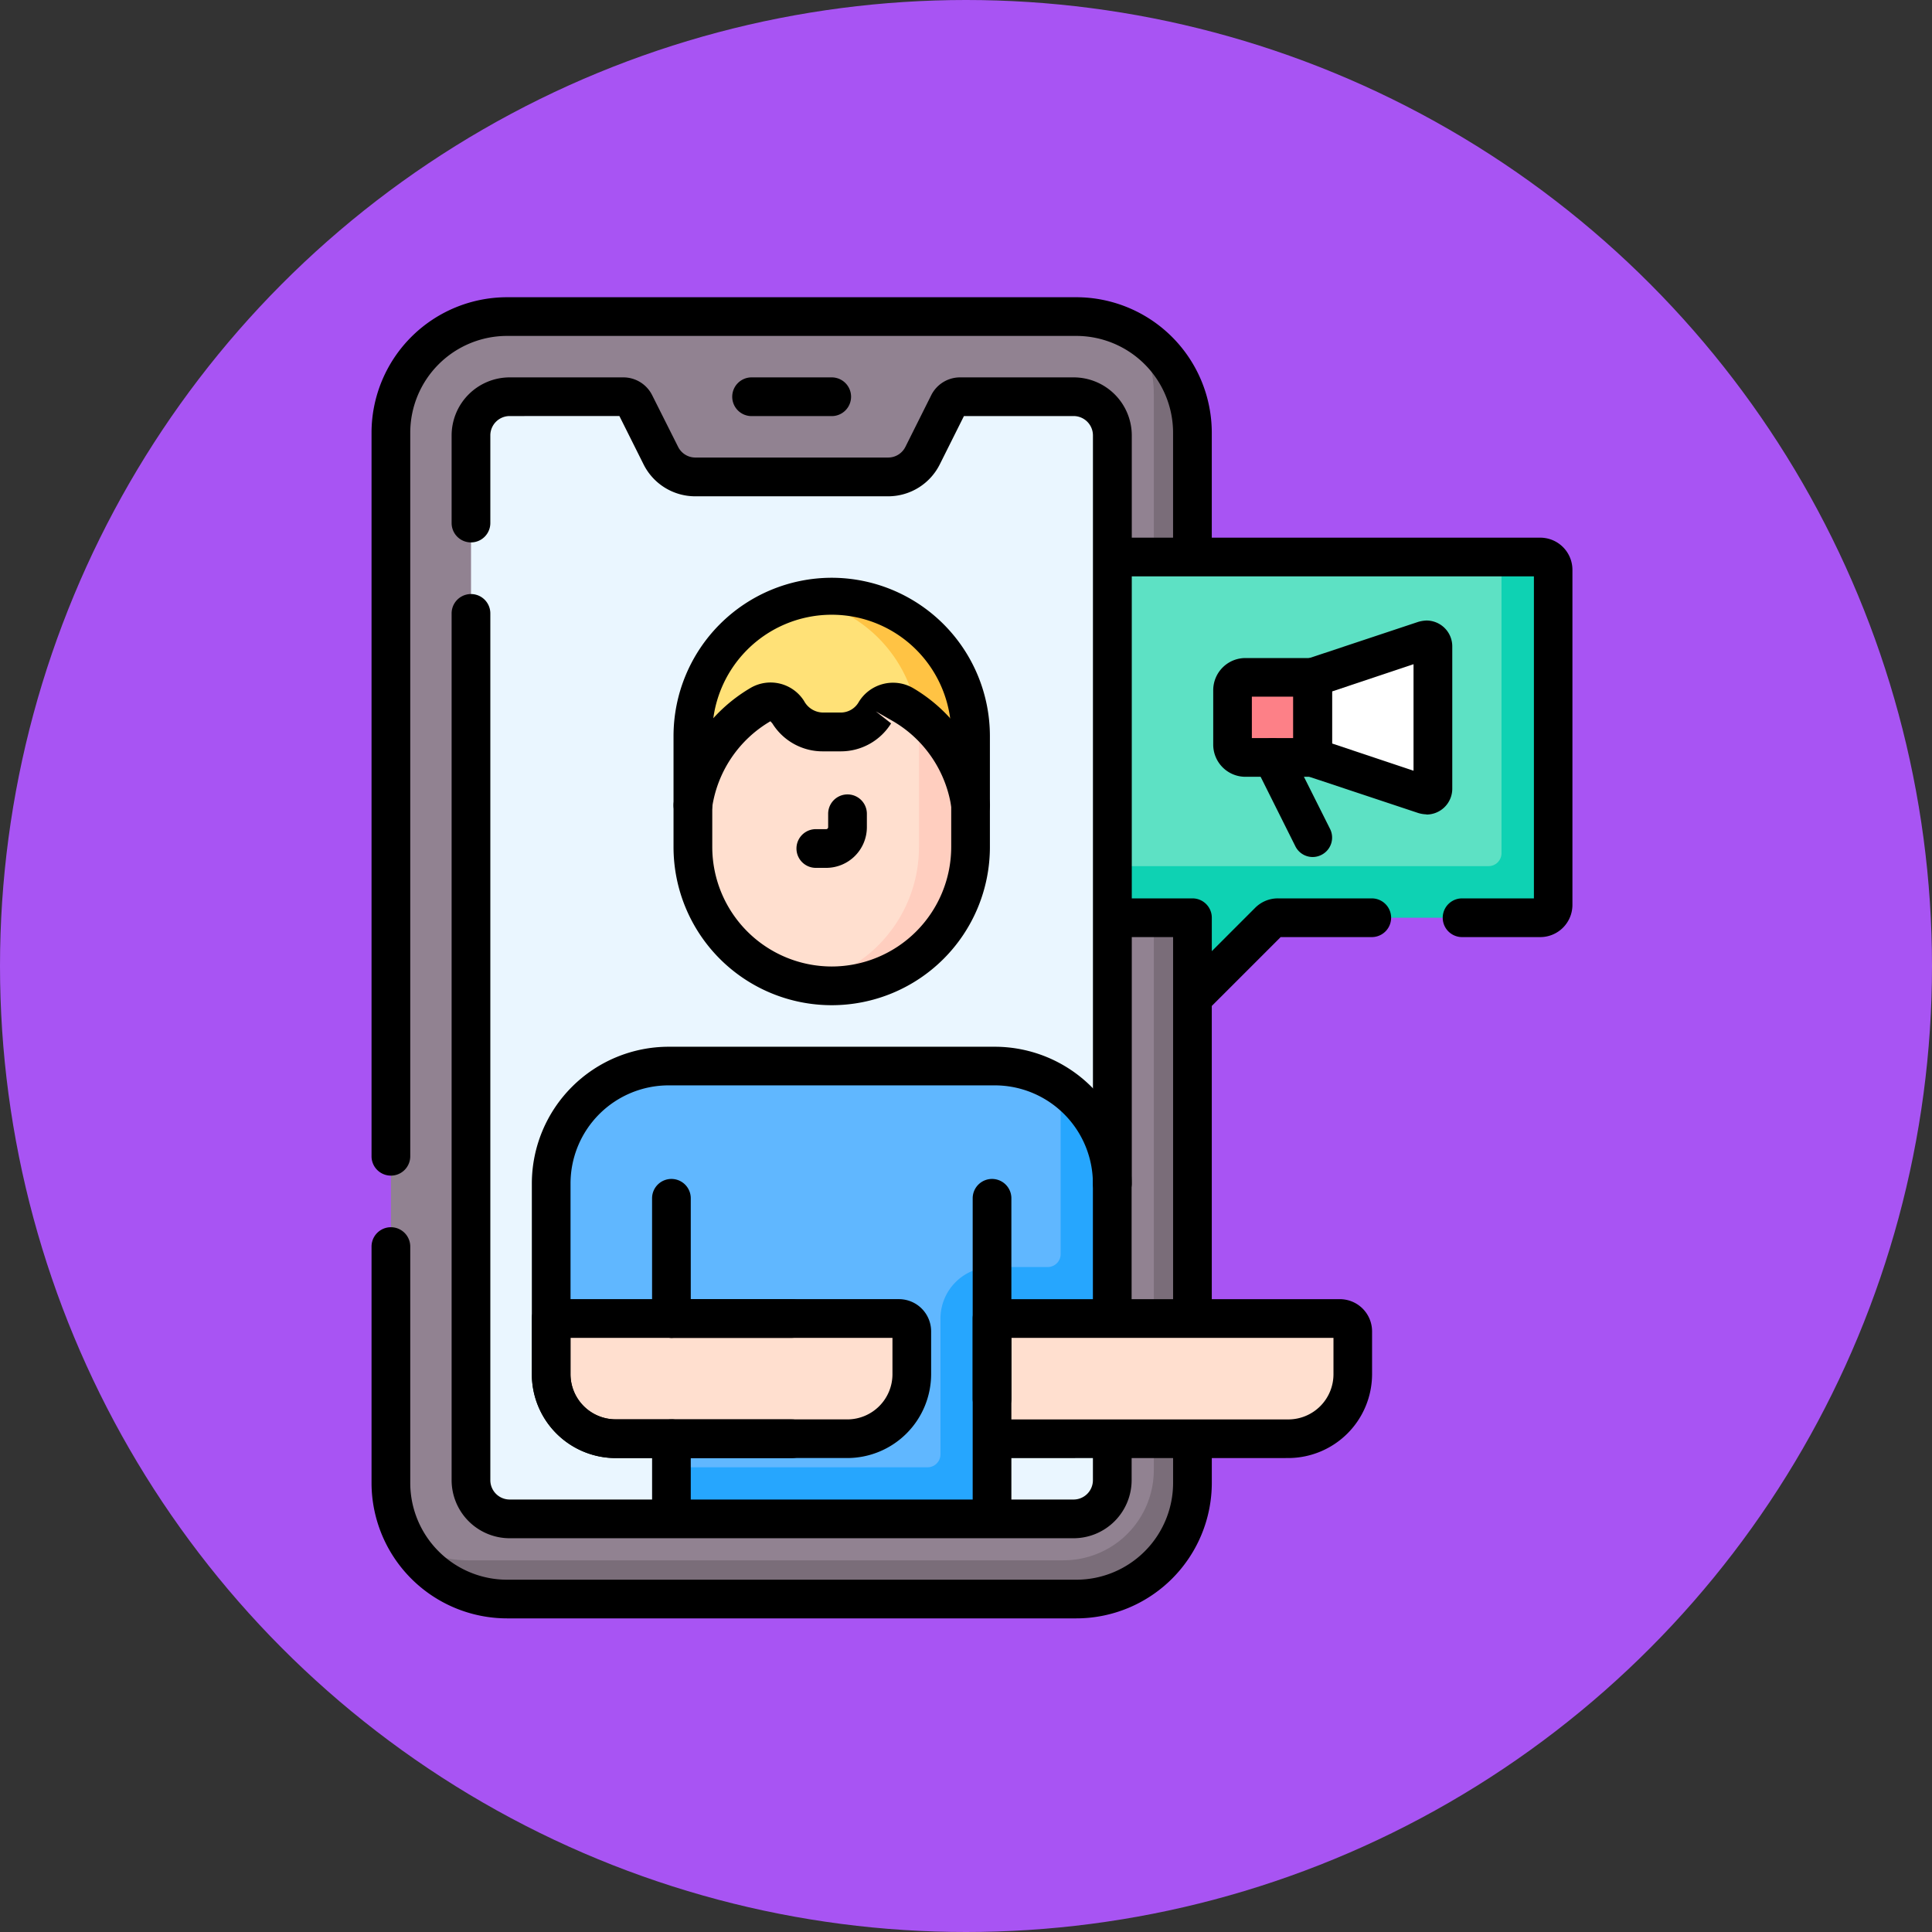<svg xmlns="http://www.w3.org/2000/svg" width="78" height="78" viewBox="0 0 78 78">
  <rect x="0" y="0" width="78" height="78" fill="#333333" stroke="none"/>
  <g id="Grupo_1100895" data-name="Grupo 1100895" transform="translate(-610 -3459)">
    <g id="Grupo_1100708" data-name="Grupo 1100708" transform="translate(-712 1194)">
      <ellipse id="Elipse_9665" data-name="Elipse 9665" cx="39" cy="39" rx="39" ry="39" transform="translate(1322 2265)" fill="#a854f3"/>
    </g>
    <g id="hombre-de-influencia" transform="translate(601.703 3471)">
      <g id="Grupo_1100905" data-name="Grupo 1100905" transform="translate(24.078 0.781)">
        <path id="Trazado_877603" data-name="Trazado 877603" d="M57.949,58.416c2.014,0,4.4-1.9,4.4-3.913L62.5,11.617c0-.894-1.158-2.721-1.592-3.432A4.665,4.665,0,0,0,58.469,7.5H35.485A4.688,4.688,0,0,0,30.8,12.188v42.4a4.667,4.667,0,0,0,.685,2.441,5.733,5.733,0,0,0,2.551,1.21Z" transform="translate(-30.797 -7.5)" fill="#918291"/>
        <path id="Trazado_877604" data-name="Trazado 877604" d="M66.8,14.072a4.666,4.666,0,0,1,.685,2.441V59.955A3.646,3.646,0,0,1,63.836,63.6H39.81a4.667,4.667,0,0,1-2.441-.685,4.685,4.685,0,0,0,4,2.247H64.357a4.688,4.688,0,0,0,4.688-4.688v-42.4A4.685,4.685,0,0,0,66.8,14.072Z" transform="translate(-36.684 -13.387)" fill="#7a6d79"/>
        <path id="Trazado_877605" data-name="Trazado 877605" d="M86.185,38.562H81.6a.521.521,0,0,0-.466.288l-1.042,2.084a1.563,1.563,0,0,1-1.4.864H70.915a1.562,1.562,0,0,1-1.4-.864L68.475,38.85a.521.521,0,0,0-.466-.288H63.422a1.563,1.563,0,0,0-1.563,1.563V82.3a1.563,1.563,0,0,0,1.563,1.563H86.185A1.563,1.563,0,0,0,87.747,82.3V40.125A1.563,1.563,0,0,0,86.185,38.562Z" transform="translate(-58.623 -35.326)" fill="#eaf6ff"/>
        <path id="Trazado_877606" data-name="Trazado 877606" d="M114.461,305.7l-.973-6.953a4.718,4.718,0,0,0-2.657-.814H97.659a4.74,4.74,0,0,0-4.74,4.74v5.453l4.854,4.854v1.153l11.128.863C109.941,307.883,108.306,308.331,114.461,305.7Z" transform="translate(-86.447 -267.673)" fill="#60b7ff"/>
        <path id="Trazado_877607" data-name="Trazado 877607" d="M157.313,309.668a4.735,4.735,0,0,0-2.084-3.926v6.781a.521.521,0,0,1-.521.521H152.5a2.15,2.15,0,0,0-1.039.255,2.086,2.086,0,0,0-1.084,1.829v5.48a.521.521,0,0,1-.521.521h-10.34v2.084H152.46v-8.085h4.854Z" transform="translate(-128.189 -274.672)" fill="#26a6fe"/>
        <path id="Trazado_877608" data-name="Trazado 877608" d="M107.485,396.3v1.729a2.6,2.6,0,0,1-2.6,2.6H95.526a2.6,2.6,0,0,1-2.6-2.6v-2.25h14.042A.521.521,0,0,1,107.485,396.3Z" transform="translate(-86.45 -355.325)" fill="#ffdfcf"/>
        <path id="Trazado_877609" data-name="Trazado 877609" d="M310.359,113.167l16.553,1.138-.838-13.617H310.359Z" transform="translate(-281.235 -90.98)" fill="#5de1c4"/>
        <path id="Trazado_877610" data-name="Trazado 877610" d="M327.636,100.688h-1.563v11.958a.521.521,0,0,1-.521.521H310.359v2.084h3.236v3.236l3.083-3.083a.521.521,0,0,1,.368-.153h10.59a.521.521,0,0,0,.521-.521v-13.52A.521.521,0,0,0,327.636,100.688Z" transform="translate(-281.235 -90.98)" fill="#0ed2b3"/>
        <path id="Trazado_877611" data-name="Trazado 877611" d="M360.19,150.518h-2.715a.521.521,0,0,1-.521-.521V147.8a.521.521,0,0,1,.521-.521h2.715Z" transform="translate(-322.975 -132.72)" fill="#fd8087"/>
        <path id="Trazado_877612" data-name="Trazado 877612" d="M388.016,137.47l4.511,1.5a.26.26,0,0,0,.343-.247v-5.749a.261.261,0,0,0-.343-.247l-4.511,1.5Z" transform="translate(-350.801 -119.671)" fill="#fff"/>
        <path id="Trazado_877613" data-name="Trazado 877613" d="M158.409,122.842c0-2.74-3.409-5.207-6.007-5.7a5.607,5.607,0,0,0-4.563,5.508v2.8h9.126Z" transform="translate(-135.646 -105.724)" fill="#ffe177"/>
        <path id="Trazado_877614" data-name="Trazado 877614" d="M153.444,116.219a5.636,5.636,0,0,0-1.042.1,5.607,5.607,0,0,1,4.563,5.508v2.8h2.084v-2.8A5.605,5.605,0,0,0,153.444,116.219Z" transform="translate(-135.646 -104.893)" fill="#ffc344"/>
        <path id="Trazado_877615" data-name="Trazado 877615" d="M157.748,163.143l-.116-4.612c0-.3-.689-.976-.734-1.262a5.656,5.656,0,0,0-.58-.392.808.808,0,0,0-1.094.272l-.045.072a1.621,1.621,0,0,1-1.374.762h-.72a1.621,1.621,0,0,1-1.374-.762l-.045-.072a.807.807,0,0,0-1.092-.273,5.666,5.666,0,0,0-2.734,4.068v1.687a5.607,5.607,0,0,0,4.563,5.508C155,167.65,157.748,165.882,157.748,163.143Z" transform="translate(-135.647 -141.215)" fill="#ffdfcf"/>
        <path id="Trazado_877616" data-name="Trazado 877616" d="M196.136,161.6a5.641,5.641,0,0,1,.068.878v4.484a5.607,5.607,0,0,1-4.563,5.508,5.61,5.61,0,0,0,6.647-5.508v-1.687A5.659,5.659,0,0,0,196.136,161.6Z" transform="translate(-174.884 -145.542)" fill="#ffcebf"/>
        <path id="Trazado_877617" data-name="Trazado 877617" d="M277.807,395.771H263.765v4.855h11.958a2.6,2.6,0,0,0,2.6-2.6v-1.729A.521.521,0,0,0,277.807,395.771Z" transform="translate(-239.495 -355.321)" fill="#ffdfcf"/>
      </g>
      <g id="Grupo_1100906" data-name="Grupo 1100906" transform="translate(23.297 0)">
        <path id="Línea_661" data-name="Línea 661" d="M-6.719,6.9A.781.781,0,0,1-7.5,6.121V-6.719A.781.781,0,0,1-6.719-7.5a.781.781,0,0,1,.781.781V6.121A.781.781,0,0,1-6.719,6.9Z" transform="translate(39.861 35.006)"/>
        <path id="Trazado_877618" data-name="Trazado 877618" d="M24.078,35.463a.781.781,0,0,1-.781-.781V5.469A5.476,5.476,0,0,1,28.766,0H51.751A5.476,5.476,0,0,1,57.22,5.469v4.916a.781.781,0,1,1-1.563,0V5.469a3.911,3.911,0,0,0-3.907-3.907H28.766A3.911,3.911,0,0,0,24.86,5.469V34.682A.781.781,0,0,1,24.078,35.463Z" transform="translate(-23.297 0)"/>
        <path id="Trazado_877619" data-name="Trazado 877619" d="M51.751,376.2H28.766a5.476,5.476,0,0,1-5.469-5.469V361.19a.781.781,0,1,1,1.563,0v9.542a3.911,3.911,0,0,0,3.907,3.907H51.751a3.911,3.911,0,0,0,3.907-3.907v-1.68a.781.781,0,1,1,1.563,0v1.68A5.476,5.476,0,0,1,51.751,376.2Z" transform="translate(-23.297 -322.862)"/>
        <path id="Trazado_877620" data-name="Trazado 877620" d="M79.466,153.152H56.7a2.347,2.347,0,0,1-2.344-2.344V115.814a.781.781,0,0,1,1.563,0v34.994a.782.782,0,0,0,.781.781H79.466a.782.782,0,0,0,.781-.781v-1.57a.781.781,0,1,1,1.563,0v1.57A2.347,2.347,0,0,1,79.466,153.152Z" transform="translate(-51.123 -103.049)"/>
        <path id="Trazado_877621" data-name="Trazado 877621" d="M81.029,64.385a.781.781,0,0,1-.781-.781v-30.2a.782.782,0,0,0-.781-.781H75.04l-.97,1.94a2.331,2.331,0,0,1-2.1,1.3H64.2a2.331,2.331,0,0,1-2.1-1.3l-.97-1.94H56.7a.782.782,0,0,0-.781.781v3.539a.781.781,0,1,1-1.563,0V33.406A2.347,2.347,0,0,1,56.7,31.062h4.588a1.3,1.3,0,0,1,1.165.72L63.5,33.866a.777.777,0,0,0,.7.432h7.777a.777.777,0,0,0,.7-.432l1.042-2.084a1.3,1.3,0,0,1,1.165-.72h4.588a2.347,2.347,0,0,1,2.344,2.344V63.6A.781.781,0,0,1,81.029,64.385Z" transform="translate(-51.123 -27.826)"/>
        <path id="Línea_662" data-name="Línea 662" d="M-3.483-5.937H-6.719A.781.781,0,0,1-7.5-6.719.781.781,0,0,1-6.719-7.5h3.236a.781.781,0,0,1,.781.781A.781.781,0,0,1-3.483-5.937Z" transform="translate(22.062 10.736)"/>
        <path id="Línea_663" data-name="Línea 663" d="M-6.719-1.084A.781.781,0,0,1-7.5-1.865V-6.719A.781.781,0,0,1-6.719-7.5a.781.781,0,0,1,.781.781v4.853A.781.781,0,0,1-6.719-1.084Z" transform="translate(18.826 43.097)"/>
        <path id="Línea_664" data-name="Línea 664" d="M-6.719,2.153A.781.781,0,0,1-7.5,1.371v-8.09A.781.781,0,0,1-6.719-7.5a.781.781,0,0,1,.781.781v8.09A.781.781,0,0,1-6.719,2.153Z" transform="translate(31.77 43.097)"/>
        <path id="Trazado_877622" data-name="Trazado 877622" d="M189.2,195.644h-.418a.781.781,0,0,1,0-1.563h.418a.08.08,0,0,0,.08-.08v-.541a.781.781,0,1,1,1.563,0V194A1.644,1.644,0,0,1,189.2,195.644Z" transform="translate(-170.845 -172.606)"/>
        <path id="Trazado_877623" data-name="Trazado 877623" d="M86.2,388.275h14.042a1.3,1.3,0,0,1,1.3,1.3v1.729a3.39,3.39,0,0,1-3.386,3.386H88.808a3.39,3.39,0,0,1-3.386-3.386v-2.25A.781.781,0,0,1,86.2,388.275Zm13.781,1.563h-13v1.469a1.825,1.825,0,0,0,1.823,1.823h9.354a1.825,1.825,0,0,0,1.823-1.823Z" transform="translate(-78.95 -347.825)"/>
        <path id="Línea_665" data-name="Línea 665" d="M-1.865-5.937H-6.719A.781.781,0,0,1-7.5-6.719.781.781,0,0,1-6.719-7.5h4.854a.781.781,0,0,1,.781.781A.781.781,0,0,1-1.865-5.937Z" transform="translate(18.827 52.805)"/>
        <path id="Línea_666" data-name="Línea 666" d="M-1.865-5.937H-6.719A.781.781,0,0,1-7.5-6.719.781.781,0,0,1-6.719-7.5h4.854a.781.781,0,0,1,.781.781A.781.781,0,0,1-1.865-5.937Z" transform="translate(18.827 47.95)"/>
        <path id="Línea_667" data-name="Línea 667" d="M-6.718,2.049A.781.781,0,0,1-7.5,1.268V-6.719A.781.781,0,0,1-6.719-7.5a.781.781,0,0,1,.781.781V1.268A.781.781,0,0,1-6.718,2.049Z" transform="translate(31.77 47.95)"/>
        <path id="Trazado_877624" data-name="Trazado 877624" d="M91.055,310.173a.781.781,0,0,1-.781-.781V307.04H88.805a3.386,3.386,0,0,1-3.386-3.386v-7.7a5.528,5.528,0,0,1,5.521-5.521h13.172a5.528,5.528,0,0,1,5.521,5.521V301.3a.781.781,0,1,1-1.563,0v-5.349a3.963,3.963,0,0,0-3.959-3.959H90.94a3.963,3.963,0,0,0-3.959,3.959v7.7a1.823,1.823,0,0,0,1.823,1.823h2.25a.781.781,0,0,1,.781.781v3.132A.781.781,0,0,1,91.055,310.173Z" transform="translate(-78.947 -260.173)"/>
        <path id="Trazado_877625" data-name="Trazado 877625" d="M257.054,394.689h0a.781.781,0,1,1,.026-1.562h11.932a1.825,1.825,0,0,0,1.823-1.823v-1.469H257.155a.781.781,0,1,1,0-1.563h13.938a1.3,1.3,0,0,1,1.3,1.3V391.3a3.39,3.39,0,0,1-3.386,3.386Z" transform="translate(-231.999 -347.821)"/>
        <path id="Trazado_877626" data-name="Trazado 877626" d="M321.814,109.313h-3.156a.781.781,0,0,1,0-1.563h2.9v-13H304.64a.781.781,0,1,1,0-1.563h17.173a1.3,1.3,0,0,1,1.3,1.3v13.52A1.3,1.3,0,0,1,321.814,109.313Z" transform="translate(-274.63 -83.48)"/>
        <path id="Trazado_877627" data-name="Trazado 877627" d="M307.772,237.768a.781.781,0,0,1-.781-.781v-2.455h-2.35a.781.781,0,0,1,0-1.563h3.132a.781.781,0,0,1,.781.781v1.35l1.75-1.75a1.294,1.294,0,0,1,.921-.381h3.787a.781.781,0,0,1,0,1.563h-3.679l-3.007,3.007A.781.781,0,0,1,307.772,237.768Z" transform="translate(-274.63 -208.699)"/>
        <path id="Trazado_877628" data-name="Trazado 877628" d="M353.471,144.581h-2.715a1.3,1.3,0,0,1-1.3-1.3v-2.194a1.3,1.3,0,0,1,1.3-1.3h2.715a.781.781,0,0,1,.781.781V143.8A.781.781,0,0,1,353.471,144.581Zm-2.455-1.563h1.673v-1.673h-1.673Z" transform="translate(-315.475 -125.22)"/>
        <path id="Trazado_877629" data-name="Trazado 877629" d="M385.891,133.049a1.273,1.273,0,0,1-.33-.054l-4.511-1.5a.781.781,0,0,1-.534-.741v-3.236a.781.781,0,0,1,.534-.741l4.511-1.5a1.388,1.388,0,0,1,.33-.054,1.043,1.043,0,0,1,1.042,1.042v5.749a1.042,1.042,0,0,1-1.041,1.042Zm-3.813-2.862,3.291,1.1v-4.3l-3.291,1.1Z" transform="translate(-343.301 -112.171)"/>
        <path id="Línea_668" data-name="Línea 668" d="M-5.1-2.7a.781.781,0,0,1-.7-.432L-7.419-6.371A.781.781,0,0,1-7.07-7.419a.781.781,0,0,1,1.048.349L-4.4-3.834a.781.781,0,0,1-.349,1.048A.778.778,0,0,1-5.1-2.7Z" transform="translate(43.098 25.3)"/>
        <path id="Trazado_877630" data-name="Trazado 877630" d="M146.725,108.719a6.394,6.394,0,0,1,6.386,6.386v4.484a6.386,6.386,0,1,1-12.773,0v-4.484A6.394,6.394,0,0,1,146.725,108.719Zm0,15.694a4.829,4.829,0,0,0,4.824-4.824v-4.484a4.824,4.824,0,1,0-9.647,0v4.484A4.829,4.829,0,0,0,146.725,124.413Z" transform="translate(-128.146 -97.393)"/>
        <path id="Trazado_877631" data-name="Trazado 877631" d="M141.12,155.03a.782.782,0,0,1-.774-.893,6.412,6.412,0,0,1,3.11-4.63,1.6,1.6,0,0,1,2.151.532.88.88,0,0,0,.757.467h.721a.834.834,0,0,0,.712-.394,1.62,1.62,0,0,1,2.2-.6,6.413,6.413,0,0,1,3.108,4.628.781.781,0,0,1-1.547.223,4.858,4.858,0,0,0-2.355-3.505l-.7-.4.618.486a2.388,2.388,0,0,1-2.037,1.129h-.721a2.388,2.388,0,0,1-2.037-1.129l-.077-.086a4.857,4.857,0,0,0-2.357,3.506A.781.781,0,0,1,141.12,155.03Z" transform="translate(-128.145 -133.739)"/>
      </g>
    </g>
  </g>
</svg>
